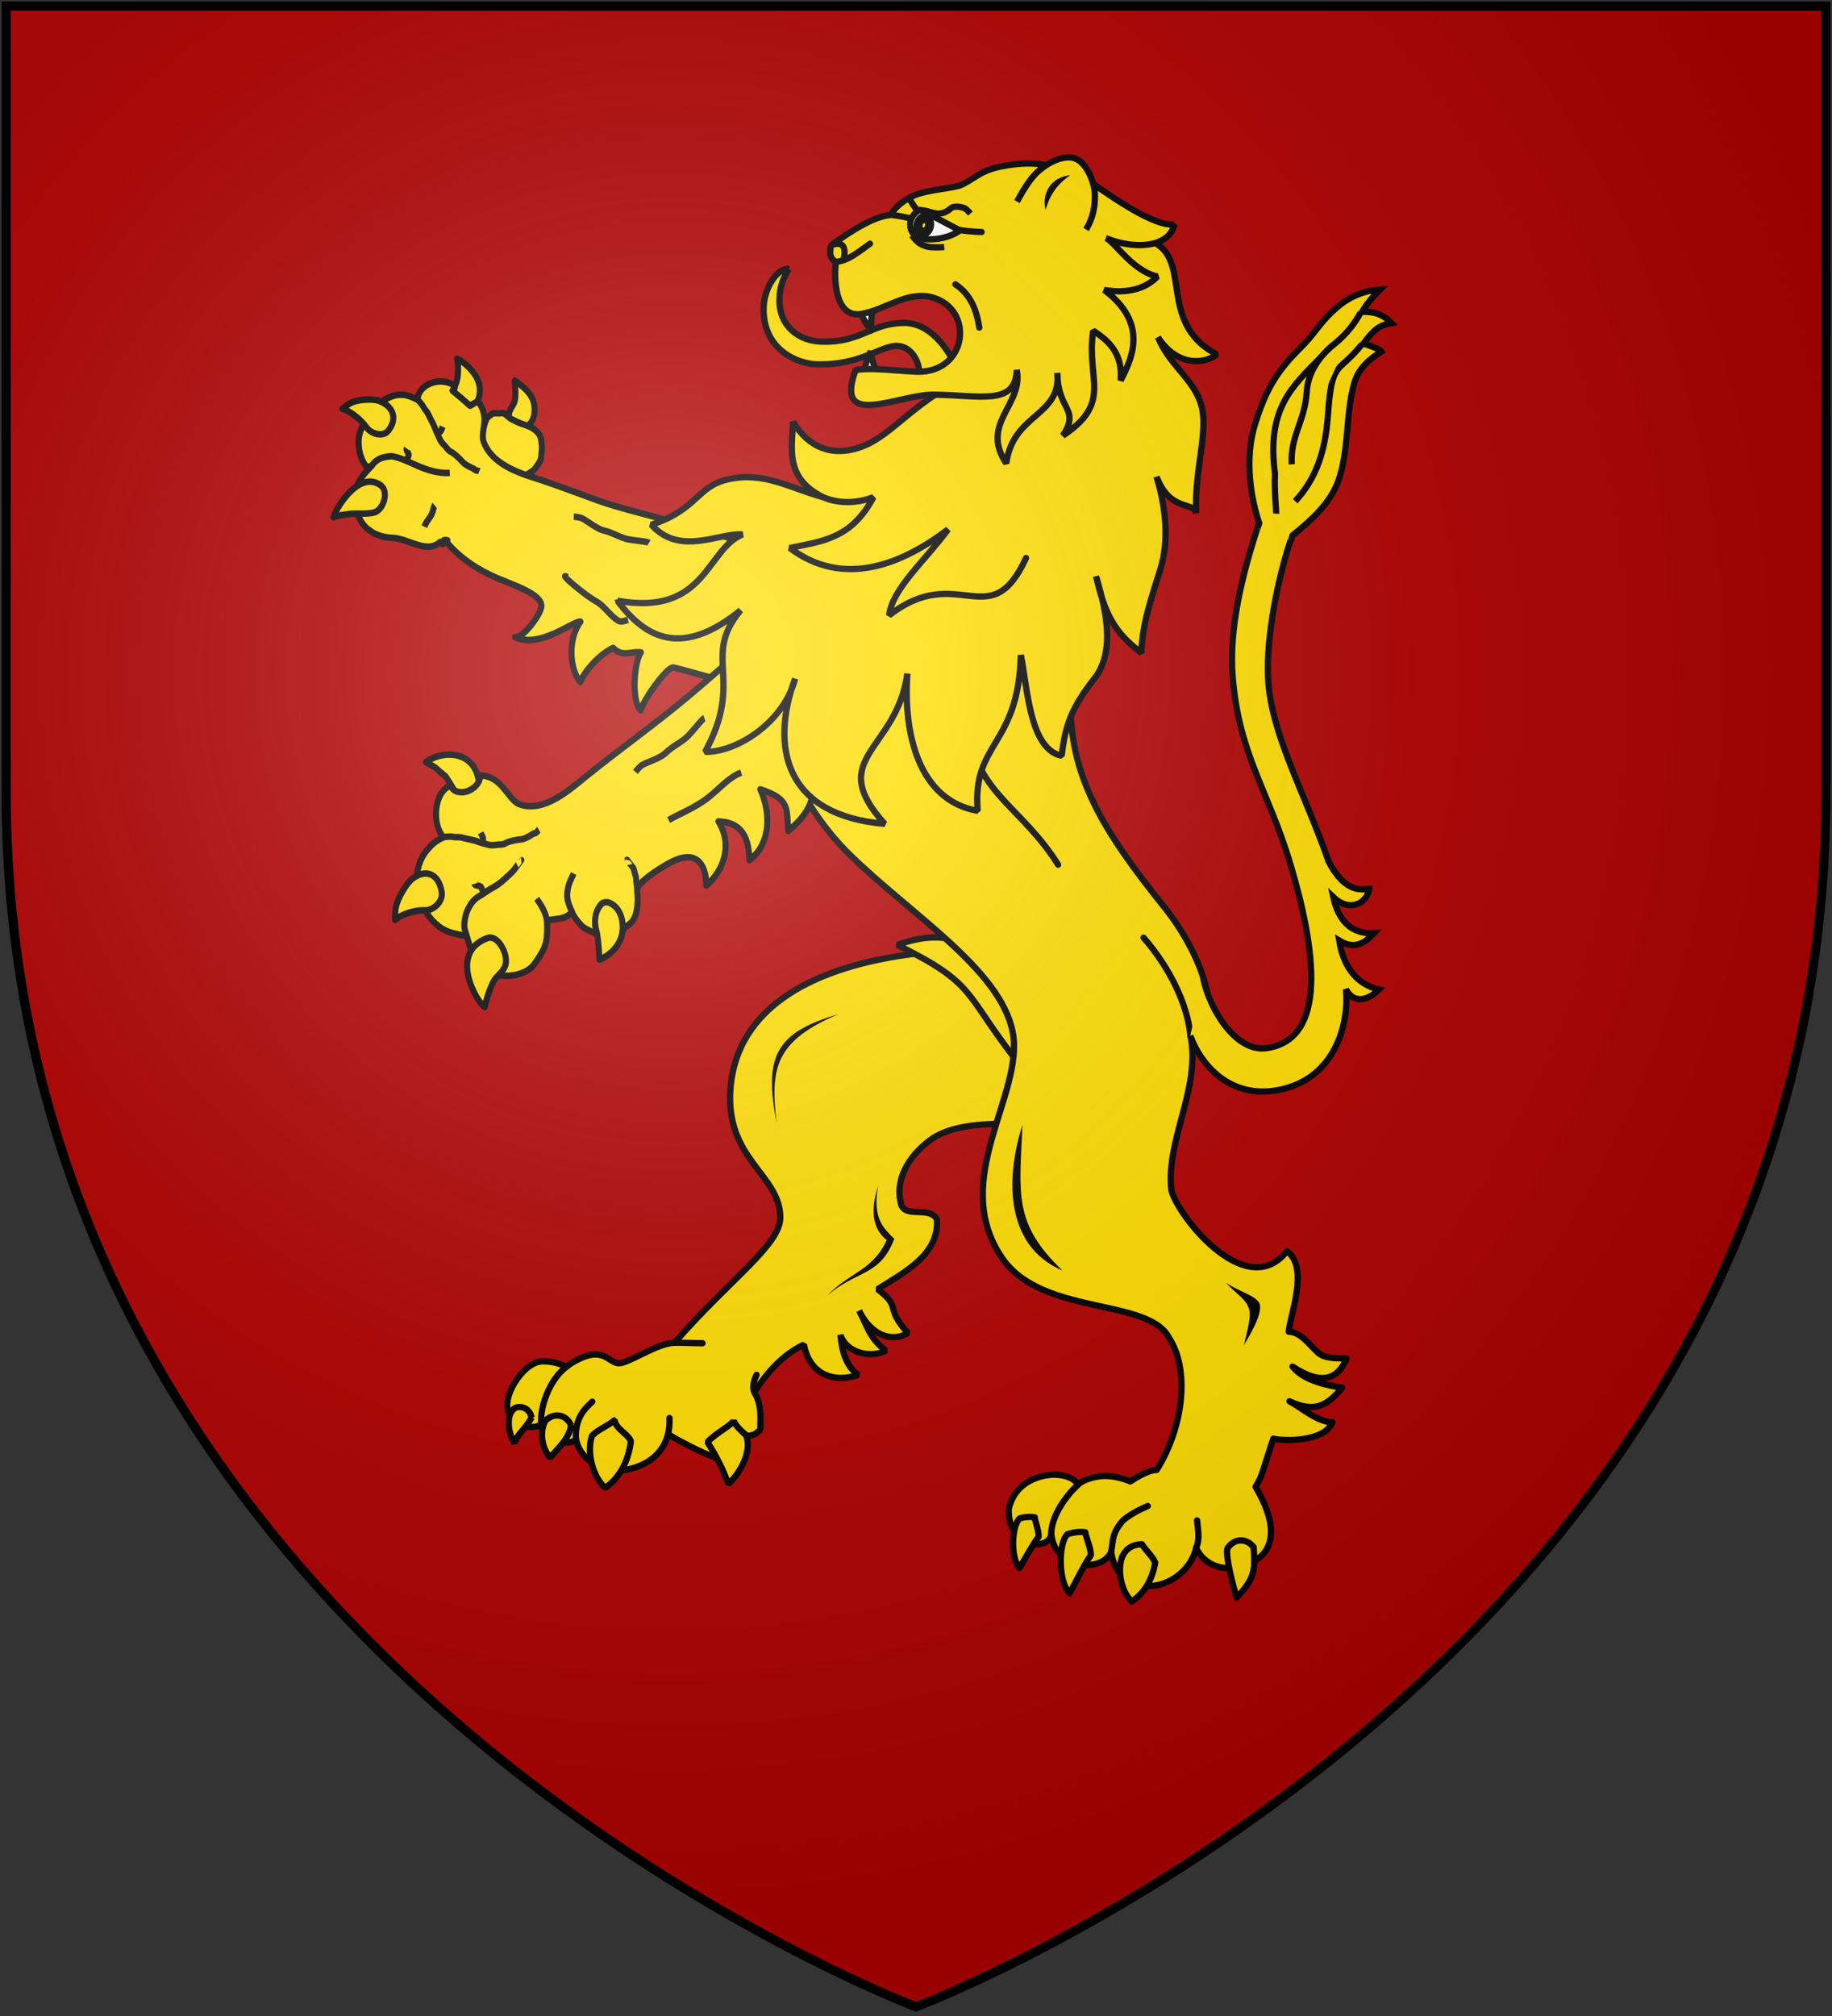 <?xml version="1.0" encoding="UTF-8" standalone="no"?>
<svg
   xmlns:dc="http://purl.org/dc/elements/1.1/"
   xmlns:cc="http://creativecommons.org/ns#"
   xmlns:rdf="http://www.w3.org/1999/02/22-rdf-syntax-ns#"
   xmlns:svg="http://www.w3.org/2000/svg"
   xmlns="http://www.w3.org/2000/svg"
   xmlns:xlink="http://www.w3.org/1999/xlink"
   xmlns:sodipodi="http://sodipodi.sourceforge.net/DTD/sodipodi-0.dtd"
   xmlns:inkscape="http://www.inkscape.org/namespaces/inkscape"
   width="600"
   height="660"
   id="svg2"
   version="1.1"
   inkscape:version="0.48.2 r9819"
   sodipodi:docname="House_Lannister.svg">
  <rect width="100%" height="100%" fill="#333333" stroke="none"/>
  <defs
     id="defs17">
    <radialGradient
       inkscape:collect="always"
       xlink:href="#rg"
       id="radialGradient4153"
       gradientUnits="userSpaceOnUse"
       cx="220"
       cy="220"
       r="405" />
  </defs>
  <sodipodi:namedview
     pagecolor="#ffffff"
     bordercolor="#666666"
     borderopacity="1"
     objecttolerance="10"
     gridtolerance="10"
     guidetolerance="10"
     inkscape:pageopacity="0"
     inkscape:pageshadow="2"
     inkscape:window-width="1366"
     inkscape:window-height="715"
     id="namedview15"
     showgrid="false"
     inkscape:zoom="0.70710678"
     inkscape:cx="53.157985"
     inkscape:cy="517.69727"
     inkscape:window-x="-8"
     inkscape:window-y="-8"
     inkscape:window-maximized="1"
     inkscape:current-layer="svg2"
     showguides="false" />
  <radialGradient
     id="rg"
     gradientUnits="userSpaceOnUse"
     cx="220"
     cy="220"
     r="405">
    <stop
       style="stop-color:#fff;stop-opacity:.3"
       offset="0"
       id="stop5" />
    <stop
       style="stop-color:#fff;stop-opacity:.2"
       offset=".2"
       id="stop7" />
    <stop
       style="stop-color:#666;stop-opacity:.1"
       offset=".6"
       id="stop9" />
    <stop
       style="stop-color:#000;stop-opacity:.13"
       offset="1"
       id="stop11" />
  </radialGradient>
  <path
     inkscape:connector-curvature="0"
     style="fill:#b00000;fill-opacity:1;stroke:none;stroke-width:3"
     id="path7212"
     d="m 2,2 0,257 c 0,286 298,398 298,398 0,0 298,-112 298,-398 L 598,2 Z" />
  <path
     inkscape:connector-curvature="0"
     style="fill:none;fill-opacity:1;stroke:none;stroke-width:3"
     id="path7200"
     d="m 2,2 0,257 c 0,286 298,398 298,398 0,0 298,-112 298,-398 L 598,2 Z" />
  <g
     transform="matrix(-0.809,-0.588,0.588,-0.809,290.026,618.778)"
     id="g4534" />
  <g
     transform="matrix(1.585,0,0,1.585,57.475,-116.612)"
     id="g8221"
     style="fill:#ffff00">
    <g
       transform="translate(-2649.06,-425.323)"
       id="g8017"
       style="fill:#ffff00;fill-opacity:1;stroke:#000000;stroke-width:1.3;stroke-miterlimit:4;stroke-dasharray:none;stroke-opacity:1">
      <path
         inkscape:connector-curvature="0"
         id="path4050-9-6-5-7-3-2"
         class="fil4 str9"
         d="m 2801.975,695.867 c -20.582,2.524 -36.923,10.758 -38.241,27.887 -1.122,14.563 10.148,17.658 10.301,26.478 0.101,5.777 -10.21,12.65 -21.875,26.015 -3.525,0.058 -9.395,4.201 -11.441,4.235 -1.534,0.028 -2.471,-1.867 -4.999,-1.825 -2.065,0.036 -4.92,1.717 -5.918,2.583 -1.231,-0.787 -4.284,-1.512 -5.984,-0.979 -3.219,1.008 -6.268,5.926 -6.216,8.885 0.073,4.18 5.087,5.315 7.03,3.966 0.373,3.399 5.565,4.887 7.821,2.76 l 18.529,-0.697 c 1.2,0.962 11.41,6.179 10.182,4.514 -1.024,-1.388 0.481,-5.573 3.003,-5.771 1.748,0.647 2.119,0.796 2.814,1.478 1.11,0.225 2.362,-0.42 2.925,-1.313 -0.041,-2.34 0.389,-4.844 -1.238,-7.626 2.612,-4.1 5.864,-7.743 10.247,-9.844 1.048,5.756 5.587,8.1 11.238,6.291 -2.357,-1.678 -3.353,-4.51 -3.696,-8.288 1.284,3.913 6.555,4.833 9.369,3.226 -3.411,-2.544 -3.852,-5.152 -5.511,-8.231 2.404,5.058 6.746,6.65 10.079,4.619 -4.935,-5.432 -1.142,-5.183 -6.261,-9.051 5.747,-3.639 12.715,-7.128 12.272,-14.455 -1.772,-2.887 -6.716,-0.003 -7.477,-3.31 -1.537,-6.685 3.983,-11.617 6.438,-13.292 4.546,-3.1 11.806,-3.082 16.481,-3.16 l 3.917,-0.065 -0.713,-38.479 -23.074,3.45 z"
         style="display:inline;fill:#ffdd00;fill-opacity:1;stroke:#000000;stroke-width:1.3;stroke-linejoin:bevel;stroke-miterlimit:4;stroke-dasharray:none;stroke-opacity:1"
         sodipodi:nodetypes="cccccccscccccccccccccccccccccccc" />
      <path
         inkscape:connector-curvature="0"
         id="path4266-9-3-3-7-2"
         class="fil4 str10"
         d="m 2735.181,788.411 c -1.346,1.271 -3.315,2.967 -3.406,6.898 -0.085,3.723 4.177,7.435 8.219,7.368 5.275,-0.087 11.482,-3.197 11.138,-10.889 m -15.951,-3.378 0,0 0,0 z"
         style="display:inline;fill:#ffdd00;fill-opacity:1;stroke:#000000;stroke-width:1.3;stroke-linecap:round;stroke-linejoin:bevel;stroke-miterlimit:4;stroke-dasharray:none;stroke-opacity:1" />
      <path
         inkscape:connector-curvature="0"
         id="path4274-1-0-6-6-6"
         class="fil5 str10"
         d="m 2724.631,793.139 c -0.351,-3.575 1.723,-9.335 5.199,-11.923"
         style="display:inline;fill:#ffdd00;fill-opacity:1;stroke:#000000;stroke-width:1.3;stroke-linecap:round;stroke-linejoin:bevel;stroke-miterlimit:4;stroke-dasharray:none;stroke-opacity:1" />
      <path
         inkscape:connector-curvature="0"
         id="path4354-7-3-5-7-9"
         class="fil4 str9"
         d="m 2739.772,792.237 c 0.402,1.918 2.551,2.629 3.39,4.31 -0.474,3.953 -2.222,7.539 -5.313,9.664 -2.769,-2.472 -3.813,-7.626 -2.723,-10.76 1.275,-1.336 3.35,-2.047 4.646,-3.214 z"
         style="display:inline;fill:#ffdd00;fill-opacity:1;stroke:#000000;stroke-width:1.3;stroke-linejoin:bevel;stroke-miterlimit:4;stroke-dasharray:none;stroke-opacity:1" />
      <path
         inkscape:connector-curvature="0"
         id="path4370-2-2-4-1-9"
         class="fil4 str9"
         d="m 2764.399,792.299 c -0.352,0.942 -3.805,2.66 -5.413,4.455 2.186,3.557 3.005,5.26 4.327,8.671 2.682,-2.562 4.864,-6.935 3.666,-10.031 -0.975,-0.955 -2.245,-2.008 -2.58,-3.095 z"
         style="display:inline;fill:#ffdd00;fill-opacity:1;stroke:#000000;stroke-width:1.3;stroke-linejoin:bevel;stroke-miterlimit:4;stroke-dasharray:none;stroke-opacity:1" />
      <path
         inkscape:connector-curvature="0"
         id="path4378-1-3-2-2-5"
         class="fil4 str9"
         d="m 2730.803,793.291 c -0.472,3.05 -2.912,4.8 -4.316,6.714 -1.951,-2.26 -2.112,-5.691 -1.008,-7.658 1.768,-1.731 4.294,-1.359 5.323,0.944 z"
         style="display:inline;fill:#ffdd00;fill-opacity:1;stroke:#000000;stroke-width:1.3;stroke-linejoin:bevel;stroke-miterlimit:4;stroke-dasharray:none;stroke-opacity:1" />
      <path
         inkscape:connector-curvature="0"
         id="path4386-4-9-8-3-6"
         class="fil4 str9"
         d="m 2722.643,791.717 c -1.404,2.46 -2.915,3.353 -3.596,5.28 -1.26,-2.203 -1.846,-6.142 0.293,-7.353 1.615,-0.497 2.998,0.483 3.302,2.073 z"
         style="display:inline;fill:#ffdd00;fill-opacity:1;stroke:#000000;stroke-width:1.3;stroke-linejoin:bevel;stroke-miterlimit:4;stroke-dasharray:none;stroke-opacity:1"
         sodipodi:nodetypes="cccc" />
      <path
         inkscape:connector-curvature="0"
         id="path4414-8-6-6-1-4"
         class="fil5 str10"
         d="m 2752.072,776.247 c 2.342,-0.041 4.317,0.112 5.895,0.085"
         style="display:inline;fill:#ffdd00;fill-opacity:1;stroke:#000000;stroke-width:1.3;stroke-linecap:round;stroke-linejoin:bevel;stroke-miterlimit:4;stroke-dasharray:none;stroke-opacity:1" />
      <path
         inkscape:connector-curvature="0"
         id="path4418-3-3-5-5-1"
         class="fil5 str10"
         d="m 2769.13,782.857 c -0.457,0.944 -1.008,2.566 -0.464,3.597"
         style="display:inline;fill:#ffdd00;fill-opacity:1;stroke:#000000;stroke-width:1.3;stroke-linecap:round;stroke-linejoin:bevel;stroke-miterlimit:4;stroke-dasharray:none;stroke-opacity:1" />
      <path
         inkscape:connector-curvature="0"
         id="path4278_239-1-5-9-0-1"
         class="fil2"
         d="m 2794.236,743.856 c -1.208,6.747 1.154,8.722 3.348,10.923 -2.932,7.783 -7.824,6.451 -13.847,11.715 4.763,-4.938 9.36,-5.117 12.265,-11.446 -1.465,-1.292 -4.104,-3.84 -1.766,-11.191 z"
         style="display:inline;fill:#000000;fill-opacity:1;stroke:none" />
      <path
         inkscape:connector-curvature="0"
         id="path4246_240-8-1-9-3-1"
         class="fil2"
         d="m 2785.987,708.405 c -13.059,3.755 -15.341,8.837 -12.722,22.42 -1.308,-11.21 -0.392,-16.858 12.722,-22.42 z"
         style="display:inline;fill:#000000;fill-opacity:1;stroke:none" />
      <path
         inkscape:connector-curvature="0"
         id="path4066_241-9-8-4-9-1"
         class="fil2"
         d="m 2825.491,720.891 c -10.656,-0.499 -22.944,2.842 -26.843,9.082 6.167,-6.528 20.152,-7.917 26.954,-7.793 l -0.111,-1.289 z"
         style="display:inline;fill:#ffdd00;fill-opacity:1;stroke:none"
         sodipodi:nodetypes="ccccc" />
    </g>
    <path
       style="display:inline;fill:#ffdd00;fill-opacity:1;stroke:#000000;stroke-width:1.3;stroke-linecap:round;stroke-linejoin:bevel;stroke-miterlimit:4;stroke-dasharray:none;stroke-opacity:1"
       sodipodi:nodetypes="ccccc"
       d="m 184.565,280.229 c -14.377,-1.852 -17.552,-17.993 -35.421,-11.483 16.13,7.965 13.804,9.85 23.965,23.034 l 18.777,-1.212 -7.32,-10.34 z"
       class="fil4 str10"
       id="path9062-2-1-5-8-5-4"
       inkscape:connector-curvature="0" />
    <g
       transform="translate(-2649.06,-425.323)"
       style="fill:#ffff00;fill-opacity:1;stroke:#000000;stroke-width:1.3;stroke-miterlimit:4;stroke-dasharray:none;stroke-opacity:1"
       id="g8067">
      <path
         sodipodi:nodetypes="sscccssscccccccccscscccccccsccccs"
         inkscape:connector-curvature="0"
         id="path4074-4-6-0-3-7-5"
         class="fil4 str11"
         d="m 2853.271,686.132 c -12.911,-16.065 -19.583,-27.295 -19.258,-42.83 0.233,-11.139 4.22,-20.559 4.29,-32.272 l -50.563,-0.992 -13.262,16.1 c -5.894,18.624 1.914,37.518 13.857,49.232 12.658,12.417 31.137,23.7 33.709,36.651 2.545,12.812 -13.319,30.551 -2.139,46.772 8.276,12.008 30.376,8.071 34.53,16.57 4.044,6.234 3.167,17.842 -2.634,27.153 -1.957,-0.045 -5.437,2.372 -5.437,2.372 0,0 -2.345,-1.068 -5.026,-1.129 -2.436,-0.056 -5.091,0.975 -5.804,1.819 -0.948,-1.841 -3.948,-2.17 -5.374,-2.085 -1.897,0.113 -7.609,1.077 -8.932,7.133 -0.201,8.151 8.404,8.714 8.802,5.127 0.672,7.35 10.368,8.089 12.373,3.714 0.745,5.012 3.46,6.302 6.948,6.909 3.871,0.674 9.452,-2.517 10.598,-7.782 1.522,3.446 5.569,5.221 10.171,3.608 7.009,-2.456 6.372,-9.009 2.114,-16.209 1.465,-2.375 1.272,-2.775 3.667,-9.941 2.227,0.529 10.562,0.708 12.234,-3.389 -3.079,0.008 -6.56,-3.115 -8.9,-4.339 5.544,2.623 8.039,0.573 10.878,-2.795 -2.752,-0.453 -7.863,-1.35 -10.241,-4.369 6.221,4.122 9.497,2.401 11.169,-1.696 -1.341,-0.032 -3.871,0.145 -5.427,-0.826 -1.557,-0.972 -3.762,-4.689 -6.525,-4.674 0.248,-3.372 4.28,-13.26 -0.379,-16.643 -8.42,10.692 -22.641,-7.381 -23.879,-12.602 -1.133,-10.69 6.178,-21.046 3.935,-32.042 7.18,-1.381 3.372,-15.515 -5.493,-26.545 z"
         style="display:inline;fill:#ffdd00;fill-opacity:1;stroke:#000000;stroke-width:1.3;stroke-linejoin:round;stroke-miterlimit:4;stroke-dasharray:none;stroke-opacity:1" />
      <path
         inkscape:connector-curvature="0"
         id="path4082-7-3-3-0-4-1"
         class="fil5 str10"
         d="m 2812.974,650.301 c 2.261,12.824 11.113,15.488 18.459,27.193"
         style="display:inline;fill:#ffdd00;fill-opacity:1;stroke:#000000;stroke-width:1.3;stroke-linecap:round;stroke-linejoin:bevel;stroke-miterlimit:4;stroke-dasharray:none;stroke-opacity:1" />
      <path
         inkscape:connector-curvature="0"
         id="path4086-7-9-6-8-7-6"
         class="fil5 str10"
         d="m 2849.096,692.576 c 5.498,6.3 9.06,13.859 9.668,20.102"
         style="display:inline;fill:#ffdd00;fill-opacity:1;stroke:#000000;stroke-width:1.3;stroke-linecap:round;stroke-linejoin:bevel;stroke-miterlimit:4;stroke-dasharray:none;stroke-opacity:1"
         sodipodi:nodetypes="cc" />
      <path
         inkscape:connector-curvature="0"
         id="path4258-9-4-9-9-7"
         class="fil5 str12"
         d="m 2842.401,819.465 c 0.479,-3.304 0.405,-3.892 2.032,-6.04 1.143,-1.508 4.489,-3.019 5.526,-3.463"
         style="display:inline;fill:#ffdd00;fill-opacity:1;stroke:#000000;stroke-width:1.3;stroke-linecap:round;stroke-linejoin:round;stroke-miterlimit:4;stroke-dasharray:none;stroke-opacity:1" />
      <path
         inkscape:connector-curvature="0"
         id="path4262-1-9-1-6-4"
         class="fil5 str12"
         d="m 2830.029,815.753 c -0.053,-3.636 3.084,-7.991 5.505,-10.176"
         style="display:inline;fill:#ffdd00;fill-opacity:1;stroke:#000000;stroke-width:1.3;stroke-linecap:round;stroke-linejoin:round;stroke-miterlimit:4;stroke-dasharray:none;stroke-opacity:1"
         sodipodi:nodetypes="cc" />
      <path
         inkscape:connector-curvature="0"
         id="path4270-0-5-8-9-0"
         class="fil5 str12"
         d="m 2859.949,818.595 c 0.851,-1.816 0.336,-3.904 0.199,-5.664"
         style="display:inline;fill:#ffdd00;fill-opacity:1;stroke:#000000;stroke-width:1.3;stroke-linecap:round;stroke-linejoin:round;stroke-miterlimit:4;stroke-dasharray:none;stroke-opacity:1"
         sodipodi:nodetypes="cc" />
      <path
         inkscape:connector-curvature="0"
         id="path4314-7-1-4-2-6"
         class="fil4 str11"
         d="m 2871.835,818.481 c 0.348,4.856 0.202,6.458 -3.527,10.421 -0.729,-2.67 -2.228,-7.926 -1.908,-10.149 1.339,-2.097 3.901,-2.301 5.436,-0.272 z"
         style="display:inline;fill:#ffdd00;fill-opacity:1;stroke:#000000;stroke-width:1.3;stroke-linejoin:round;stroke-miterlimit:4;stroke-dasharray:none;stroke-opacity:1" />
      <path
         inkscape:connector-curvature="0"
         id="path4322-3-0-4-9-1"
         class="fil4 str11"
         d="m 2837.054,815.382 c 0.013,0.77 1.17,3.218 1.144,4.737 -1.745,2.559 -3.104,5.629 -4.411,7.87 -2.378,-2.466 -2.305,-10.418 -0.433,-12.194 1.299,-0.451 2.561,-0.562 3.7,-0.413 z"
         style="display:inline;fill:#ffdd00;fill-opacity:1;stroke:#000000;stroke-width:1.3;stroke-linejoin:round;stroke-miterlimit:4;stroke-dasharray:none;stroke-opacity:1" />
      <path
         inkscape:connector-curvature="0"
         id="path4330-8-6-9-5-3"
         class="fil4 str11"
         d="m 2826.616,812.305 c -0.016,0.646 0.871,2.74 0.794,4.011 -1.55,2.086 -2.797,4.611 -3.97,6.445 -1.908,-2.148 -1.571,-8.813 0.061,-10.239 1.103,-0.332 2.166,-0.383 3.115,-0.217 z"
         style="display:inline;fill:#ffdd00;fill-opacity:1;stroke:#000000;stroke-width:1.3;stroke-linejoin:round;stroke-miterlimit:4;stroke-dasharray:none;stroke-opacity:1" />
      <path
         inkscape:connector-curvature="0"
         id="path4362-5-5-7-1-4"
         class="fil4 str11"
         d="m 2848.75,817.851 c 0.994,1.548 2.082,2.323 2.738,3.781 -0.538,3.35 -2.15,6.345 -4.853,8.05 -2.274,-2.197 -2.985,-6.619 -1.951,-9.251 0.565,-1.212 1.619,-2.515 4.065,-2.581 z"
         style="display:inline;fill:#ffdd00;fill-opacity:1;stroke:#000000;stroke-width:1.3;stroke-linejoin:round;stroke-miterlimit:4;stroke-dasharray:none;stroke-opacity:1" />
      <path
         inkscape:connector-curvature="0"
         id="path4242_238-3-9-1-0-5"
         class="fil2"
         d="m 2869.816,776.774 c 0.884,-3.588 1.444,-6.03 1.134,-7.259 -0.568,-2.244 -2.091,-2.751 -4.866,-5.702 2.564,1.814 6.31,2.691 6.97,4.342 0.888,2.221 -2.982,8.036 -3.238,8.619 z"
         style="display:inline;fill:#000000;fill-opacity:1;stroke:none" />
      <path
         inkscape:connector-curvature="0"
         id="path4238_242-2-5-1-4-1"
         class="fil2"
         d="m 2824.077,731.214 c -3.22,9.911 -4.231,24.799 8.287,30.13 -10.331,-9.815 -8.874,-16.045 -8.287,-30.13 z"
         style="display:inline;fill:#000000;fill-opacity:1;stroke:none"
         sodipodi:nodetypes="ccc" />
    </g>
    <g
       transform="matrix(5.156,-0.671,0.721,5.54,-187.447,-596.32)"
       id="g12488-7-6-7-0"
       style="fill:#ffff00;fill-opacity:1;stroke:#000000;stroke-width:0.241;stroke-miterlimit:4;stroke-dasharray:none;stroke-opacity:1">
      <path
         inkscape:connector-curvature="0"
         style="fill:#ffdd00;fill-opacity:1;stroke:#000000;stroke-width:0.241;stroke-linejoin:round;stroke-miterlimit:4;stroke-dasharray:none;stroke-opacity:1"
         inkscape:export-ydpi="90"
         inkscape:export-xdpi="90"
         inkscape:export-filename="D:\Dokumenty\Adam\wiki\path16127.png"
         d="m 30.545,138.812 c 0.135,0.129 0.602,0.476 0.634,0.925 0.028,0.418 -0.153,0.864 -0.668,0.851 -0.125,-0.001 -0.206,-0.051 -0.281,-0.127 -0.065,-0.07 -0.09,-0.202 -0.111,-0.307 -0.006,-0.216 0.146,-0.353 0.259,-0.5 0.174,-0.229 0.133,-0.754 0.168,-0.841 z"
         class="fil0 str3"
         id="path12490-3-8-3-8"
         sodipodi:nodetypes="cccccsc" />
      <path
         inkscape:connector-curvature="0"
         style="fill:#ffdd00;fill-opacity:1;stroke:#000000;stroke-width:0.241;stroke-linejoin:round;stroke-miterlimit:4;stroke-dasharray:none;stroke-opacity:1"
         inkscape:export-ydpi="90"
         inkscape:export-xdpi="90"
         inkscape:export-filename="D:\Dokumenty\Adam\wiki\path16127.png"
         d="m 28.377,137.731 c 0.03,0.159 -0.015,0.704 -0.199,0.951 -0.1,0.234 -0.166,0.402 -0.187,0.466 -0.013,0.358 0.362,0.81 0.723,0.533 1.023,-0.933 -0.171,-1.872 -0.337,-1.951 z"
         class="fil0 str3"
         id="path12492-7-2-5-4"
         sodipodi:nodetypes="ccccc" />
      <path
         inkscape:connector-curvature="0"
         style="fill:#ffdd00;fill-opacity:1;stroke:#000000;stroke-width:0.241;stroke-linejoin:round;stroke-miterlimit:4;stroke-dasharray:none;stroke-opacity:1"
         d="m 28.849,141.085 c -0.019,-0.051 0.111,-0.346 0.152,-0.516 0.035,-0.145 0.128,-0.302 0.177,-0.406 0.067,-0.14 0.184,-0.183 0.294,-0.243 0.079,-0.043 0.267,0.035 0.387,0.015 0.106,-0.018 0.272,0.219 0.329,0.252 0.097,0.056 0.21,0.142 0.34,0.205 0.128,0.062 0.291,0.135 0.395,0.196 0.125,0.073 0.229,0.185 0.293,0.292 0.074,0.126 0.057,0.254 0.058,0.4 0.001,0.139 -0.045,0.291 -0.081,0.435 -0.044,0.179 -0.134,0.236 -0.244,0.36 -0.12,0.134 -0.243,0.154 -0.397,0.238 -0.03,0.017 -0.06,0.033 -0.09,0.049 -0.099,0.054 -0.142,0.09 -0.21,0.115 m -1.403,-1.393 0,0 0,0 z"
         class="fil0 str3"
         id="path12494-0-5-9-0" />
      <path
         inkscape:connector-curvature="0"
         style="fill:#ffdd00;fill-opacity:1;stroke:#000000;stroke-width:0.241;stroke-linejoin:round;stroke-miterlimit:4;stroke-dasharray:none;stroke-opacity:1"
         sodipodi:nodetypes="cssccccccccsscccscccccsscccccccccc"
         d="m 41.056,146.757 -4.61,-1.859 c -1.139,-0.459 -2.469,-0.924 -3.204,-1.279 -0.436,-0.21 -1.504,-0.734 -2.1,-1.006 -0.695,-0.314 -1.88,-0.743 -2.134,-1.68 -0.12,-0.441 0.402,-0.835 -0.021,-1.547 l -0.337,0.131 -0.285,-0.303 -0.33,-0.332 0.119,-0.171 c -0.524,-0.433 -1.435,-0.235 -1.543,0.336 -0.406,-0.267 -0.733,-0.358 -1.218,-0.185 -0.456,0.163 -0.667,0.445 -0.992,0.785 -0.189,0.198 -0.329,0.482 -0.337,0.772 -0.033,0.289 0.042,0.618 0.199,0.854 l 0.189,-0.013 c -0.233,0.166 -0.42,0.335 -0.526,0.459 -0.39,0.455 -0.446,1.442 0.146,1.902 0.205,0.207 0.569,0.323 0.83,0.366 0.653,0.099 1.284,0.778 1.874,0.379 0.205,0.273 -0.036,-0.143 0.294,-0.025 -0.017,0.022 -0.033,0.043 -0.045,0.064 0.473,0.671 1.098,1.168 1.813,1.562 0.635,0.349 1.675,0.799 1.598,1.237 -0.053,0.3 -0.931,1.126 -1.197,1.008 0.907,0.553 2.352,-0.311 2.655,-0.253 -0.574,0.563 -0.69,1.636 -0.316,2.216 0.298,-0.489 1.023,-0.973 1.471,-1.095 0.329,0.398 0.664,0.198 1.07,0.295 -0.313,0.31 -0.628,1.705 -0.313,2.117 0.299,-0.515 1.296,-1.478 1.523,-1.406 0.508,0.166 3.594,1.46 3.892,1.4 l 2.335,-3.296 z"
         class="fil0 str3"
         id="path12496-5-7-8-2" />
      <path
         inkscape:connector-curvature="0"
         style="fill:#ffdd00;fill-opacity:1;stroke:#000000;stroke-width:0.241;stroke-linejoin:round;stroke-miterlimit:4;stroke-dasharray:none;stroke-opacity:1"
         inkscape:export-ydpi="90"
         inkscape:export-xdpi="90"
         inkscape:export-filename="D:\Dokumenty\Adam\wiki\path16127.png"
         d="m 22.698,142.952 c 0.099,-0.036 0.242,-0.037 0.646,-0.044 0.213,-0.004 0.771,0.116 1.029,0.054 0.344,-0.082 0.656,-0.703 0.333,-0.969 -0.832,-0.68 -1.966,0.796 -2.008,0.959 z"
         class="fil0 str3"
         id="path12498-2-7-4-8"
         sodipodi:nodetypes="ccscc" />
      <path
         inkscape:connector-curvature="0"
         style="fill:#ffdd00;fill-opacity:1;stroke:#000000;stroke-width:0.241;stroke-linejoin:round;stroke-miterlimit:4;stroke-dasharray:none;stroke-opacity:1"
         inkscape:export-ydpi="90"
         inkscape:export-xdpi="90"
         inkscape:export-filename="D:\Dokumenty\Adam\wiki\path16127.png"
         d="m 23.606,139.018 c 0.22,0.084 0.625,0.403 0.854,0.801 0.144,0.254 0.593,0.445 0.839,0.221 0.479,-0.434 0.264,-0.912 -0.216,-1.139 -0.24,-0.113 -0.805,-0.15 -1.081,-0.069 -0.067,0.015 -0.278,0.111 -0.395,0.187 z"
         class="fil0 str3"
         id="path12501-2-2-7-6" />
      <path
         inkscape:connector-curvature="0"
         style="fill:#ffdd00;fill-opacity:1;stroke:#000000;stroke-width:0.241;stroke-linejoin:round;stroke-miterlimit:4;stroke-dasharray:none;stroke-opacity:1"
         d="m 26.603,139.019 c 0.037,0.064 0.161,0.208 0.204,0.322 0.034,0.091 0.111,0.179 0.139,0.255 0.059,0.156 0.118,0.315 0.175,0.468 0.035,0.094 0.049,0.195 0.079,0.276 0.04,0.107 0.069,0.221 0.114,0.326 0.033,0.077 0.108,0.156 0.156,0.226 0.058,0.084 0.102,0.173 0.19,0.222 0.109,0.061 0.318,0.3 0.388,0.401 0.1,0.144 0.282,0.249 0.434,0.335 0.009,0.005 0.012,0.017 0.017,0.025 0.04,0.058 0.151,0.061 0.184,0.08 m -2.081,-2.933 0,0 0,0 z"
         class="fil0 str3"
         id="path12504-7-4-5-1" />
      <path
         inkscape:connector-curvature="0"
         style="fill:#ffdd00;fill-opacity:1;stroke:#000000;stroke-width:0.241;stroke-linejoin:round;stroke-miterlimit:4;stroke-dasharray:none;stroke-opacity:1"
         d="m 27.509,141.883 c -0.981,-0.076 -1.534,-0.709 -2.204,-0.889 -0.372,-0.029 -0.631,0.031 -0.852,0.265 m 3.056,0.624 0,0 z"
         class="fil0 str3"
         id="path12506-8-1-5-8"
         sodipodi:nodetypes="cccccc" />
      <path
         inkscape:connector-curvature="0"
         style="fill:#ffdd00;fill-opacity:1;stroke:#000000;stroke-width:0.241;stroke-linejoin:round;stroke-miterlimit:4;stroke-dasharray:none;stroke-opacity:1"
         d="m 26.745,143 c -0.024,0.015 -0.086,0.176 -0.109,0.217 -0.039,0.068 -0.051,0.099 -0.11,0.163 -0.06,0.066 -0.122,0.127 -0.182,0.192 -0.061,0.066 -0.074,0.1 -0.11,0.163 M 26.745,143 l 0,0 0,0 z"
         class="fil0 str3"
         id="path12509-4-6-0-3" />
      <path
         inkscape:connector-curvature="0"
         style="fill:#ffdd00;fill-opacity:1;stroke:#000000;stroke-width:0.241;stroke-linejoin:round;stroke-miterlimit:4;stroke-dasharray:none;stroke-opacity:1"
         d="m 25.935,140.783 c -0.061,0.066 0.081,0.189 0.037,0.267 -0.042,0.073 -0.061,0.106 -0.135,0.179 m 0.099,-0.446 0,0 0,0 z"
         class="fil0 str3"
         id="path12511-1-3-8-9" />
      <path
         inkscape:connector-curvature="0"
         style="fill:#ffdd00;fill-opacity:1;stroke:#000000;stroke-width:0.241;stroke-linejoin:round;stroke-miterlimit:4;stroke-dasharray:none;stroke-opacity:1"
         d="m 27.459,140.151 c -0.044,0.077 -0.065,0.184 -0.195,0.2 -0.015,0.002 -0.025,0.017 -0.038,0.025 m 0.233,-0.225 0,0 0,0 z"
         class="fil0 str3"
         id="path12513-3-9-6-4" />
      <path
         inkscape:connector-curvature="0"
         style="fill:#ffdd00;fill-opacity:1;stroke:#000000;stroke-width:0.241;stroke-linejoin:round;stroke-miterlimit:4;stroke-dasharray:none;stroke-opacity:1"
         d="m 35,145.394 c -0.064,-0.056 -0.564,-0.151 -0.78,-0.218 -0.341,-0.106 -0.57,-0.318 -0.935,-0.444 -0.253,-0.087 -0.586,-0.413 -0.782,-0.544 -0.077,-0.052 -0.27,-0.096 -0.334,-0.109 m 2.832,1.316 0,0 0,0 z"
         class="fil0 str3"
         id="path12515-2-1-7-4" />
      <path
         inkscape:connector-curvature="0"
         style="fill:#ffdd00;fill-opacity:1;stroke:#000000;stroke-width:0.241;stroke-linejoin:round;stroke-miterlimit:4;stroke-dasharray:none;stroke-opacity:1"
         d="m 31.607,146.264 c -0.398,-0.266 0.603,0.754 1,1.02 0.308,0.206 0.506,0.635 0.794,0.828 0.104,0.07 0.252,0.024 0.376,0.009 m -2.17,-1.857 0,0 0,0 z"
         class="fil0 str3"
         id="path12517-8-34-6-3" />
    </g>
    <g
       transform="matrix(5.172,-0.53,0.57,5.558,-158.843,-604.052)"
       id="g12538-0-1-8-4"
       style="fill:#ffff00;fill-opacity:1;stroke:#000000;stroke-width:0.241;stroke-miterlimit:4;stroke-dasharray:none;stroke-opacity:1">
      <path
         inkscape:connector-curvature="0"
         style="fill:#ffdd00;fill-opacity:1;stroke:#000000;stroke-width:0.241;stroke-linejoin:round;stroke-miterlimit:4;stroke-dasharray:none;stroke-opacity:1"
         inkscape:export-ydpi="90"
         inkscape:export-xdpi="90"
         inkscape:export-filename="D:\Dokumenty\Adam\wiki\path16127.png"
         d="m 23.912,152.519 c 0.521,0.351 0.229,0.15 0.722,0.608 0.157,0.272 0.221,0.445 0.364,0.686 0.206,0.339 0.749,0.478 0.898,-0.031 0.223,-1.529 -1.265,-1.664 -1.984,-1.263 z"
         class="fil0 str3"
         id="path12540-4-3-9-3"
         sodipodi:nodetypes="ccccc" />
      <path
         inkscape:connector-curvature="0"
         style="fill:#ffdd00;fill-opacity:1;stroke:#000000;stroke-width:0.241;stroke-linejoin:round;stroke-miterlimit:4;stroke-dasharray:none;stroke-opacity:1"
         sodipodi:nodetypes="cssccccsscccccccccccsccccccccscccccsc"
         d="m 39.215,147.975 c 0,0 -2.851,1.971 -4.641,3.1 -1.425,0.899 -2.849,1.645 -4.327,2.535 -0.714,0.43 -1.844,1.232 -2.8,0.819 -0.451,-0.194 -0.566,-1.111 -1.442,-1.211 -0.098,0.582 -1.07,0.754 -1.218,0.254 -0.705,0.187 -0.898,1.383 -0.485,1.878 -0.346,0.113 -0.466,0.199 -0.698,0.404 -0.841,0.743 -0.655,2.201 0.204,2.902 0.31,0.253 0.673,0.31 0.946,0.402 l 0.026,-0.172 0.147,0.711 0.49,0.443 0.474,0.305 -0.12,0.201 c 0.233,0.154 0.588,0.158 0.843,0.138 0.308,-0.047 0.561,-0.119 0.766,-0.331 0.505,-0.538 0.626,-0.733 0.67,-1.557 0.184,-0.005 0.371,-0.008 0.56,-0.021 0.194,-0.017 0.328,-0.079 0.47,-0.191 0.007,0.031 0.015,0.061 0.025,0.086 0.093,0.217 0.242,0.376 0.294,0.452 0.082,0.106 0.454,0.327 0.58,0.339 l -0.038,-0.275 0.469,0.061 0.592,-0.067 -0.057,0.297 c 0.198,-0.198 0.457,-0.188 0.626,-0.534 0.132,-0.26 0.169,-0.632 0.169,-0.919 0.005,-0.265 0.984,-0.729 1.463,-0.903 1.148,-0.418 1.373,0.352 1.287,0.997 0.666,-0.424 1.252,-1.318 0.742,-2.314 0.788,0.109 1.158,0.537 1.068,1.544 0.938,-0.533 1.036,-1.684 0.718,-2.566 1.159,0.477 0.952,0.806 0.937,1.638 1.616,-1.026 0.924,-1.658 1.337,-2.59 0.166,-0.375 0.62,-0.792 1.329,-1.415"
         class="fil0 str3"
         id="path12542-9-0-9-9" />
      <path
         inkscape:connector-curvature="0"
         style="fill:#ffdd00;fill-opacity:1;stroke:#000000;stroke-width:0.241;stroke-linejoin:round;stroke-miterlimit:4;stroke-dasharray:none;stroke-opacity:1"
         inkscape:export-ydpi="90"
         inkscape:export-xdpi="90"
         inkscape:export-filename="D:\Dokumenty\Adam\wiki\path16127.png"
         d="m 29.967,160.44 c 0.194,-0.051 0.623,-0.205 0.894,-0.635 0.25,-0.402 0.256,-1.113 -0.227,-1.397 -0.116,-0.071 -0.218,-0.067 -0.328,-0.035 -0.322,0.249 -0.391,0.604 -0.353,0.92 0.065,0.279 0.028,1.039 0.013,1.147 z"
         class="fil0 str3"
         id="path12544-6-9-0-2"
         sodipodi:nodetypes="ccccccc" />
      <path
         inkscape:connector-curvature="0"
         style="fill:#ffdd00;fill-opacity:1;stroke:#000000;stroke-width:0.241;stroke-linejoin:round;stroke-miterlimit:4;stroke-dasharray:none;stroke-opacity:1"
         inkscape:export-ydpi="90"
         inkscape:export-xdpi="90"
         inkscape:export-filename="D:\Dokumenty\Adam\wiki\path16127.png"
         d="m 25.24,161.752 c 0.033,-0.116 0.184,-0.516 0.439,-0.896 0.134,-0.201 0.442,-0.308 0.556,-0.59 0.153,-0.377 -0.185,-1.155 -0.618,-1.039 -1.608,0.39 -0.668,2.313 -0.377,2.526 z"
         class="fil0 str3"
         id="path12546-2-2-5-8"
         sodipodi:nodetypes="ccccc" />
      <path
         inkscape:connector-curvature="0"
         style="fill:#ffdd00;fill-opacity:1;stroke:#000000;stroke-width:0.241;stroke-linejoin:round;stroke-miterlimit:4;stroke-dasharray:none;stroke-opacity:1"
         inkscape:export-ydpi="90"
         inkscape:export-xdpi="90"
         inkscape:export-filename="D:\Dokumenty\Adam\wiki\path16127.png"
         d="m 22.046,158.208 c 0.213,-0.146 0.745,-0.302 1.23,-0.239 0.308,0.041 0.76,-0.242 0.729,-0.626 -0.058,-0.745 -0.601,-0.877 -1.104,-0.587 -0.251,0.145 -0.647,0.644 -0.757,0.956 -0.03,0.072 -0.086,0.335 -0.097,0.496 z"
         class="fil0 str3"
         id="path12548-9-7-6-3" />
      <path
         inkscape:connector-curvature="0"
         style="fill:#ffdd00;fill-opacity:1;stroke:#000000;stroke-width:0.241;stroke-linejoin:round;stroke-miterlimit:4;stroke-dasharray:none;stroke-opacity:1"
         d="m 24.272,155.339 c 0.079,0.01 0.281,-0.006 0.404,0.034 0.099,0.031 0.223,0.021 0.305,0.047 0.17,0.054 0.343,0.108 0.509,0.161 0.102,0.032 0.197,0.089 0.284,0.117 0.116,0.037 0.232,0.089 0.349,0.119 0.087,0.023 0.202,0.008 0.292,0.011 0.108,0.004 0.212,0.024 0.31,-0.023 0.122,-0.059 0.459,-0.088 0.591,-0.083 0.186,0.007 0.393,-0.089 0.564,-0.172 0.01,-0.005 0.022,9e-4 0.032,0.001 0.075,0.003 0.149,-0.098 0.187,-0.116 m -3.828,-0.097 0,0 0,0 z"
         class="fil0 str3"
         id="path12550-5-0-0-3" />
      <path
         inkscape:connector-curvature="0"
         style="fill:#ffdd00;fill-opacity:1;stroke:#000000;stroke-width:0.241;stroke-linejoin:round;stroke-miterlimit:4;stroke-dasharray:none;stroke-opacity:1"
         d="m 27.282,156.48 c 0.005,2e-4 -0.264,0.274 -0.314,0.323 -0.127,0.124 -0.278,0.208 -0.428,0.318 -0.158,0.116 -0.34,0.209 -0.523,0.28 -0.221,0.085 -0.385,0.193 -0.604,0.276 -0.237,0.126 -0.38,0.303 -0.507,0.527 -0.104,0.227 -0.185,0.5 -0.128,0.683 m 2.503,-2.408 z"
         class="fil0 str3"
         id="path12552-7-25-9-0"
         sodipodi:nodetypes="ccccccccc" />
      <path
         inkscape:connector-curvature="0"
         style="fill:#ffdd00;fill-opacity:1;stroke:#000000;stroke-width:0.241;stroke-linejoin:round;stroke-miterlimit:4;stroke-dasharray:none;stroke-opacity:1"
         d="m 27.734,157.962 c 0.185,0.308 0.301,0.564 0.314,0.836 m -0.314,-0.836 0,0 z"
         class="fil0 str3"
         id="path12554-8-6-4-1"
         sodipodi:nodetypes="ccccc" />
      <path
         inkscape:connector-curvature="0"
         style="fill:#ffdd00;fill-opacity:1;stroke:#000000;stroke-width:0.241;stroke-linejoin:round;stroke-miterlimit:4;stroke-dasharray:none;stroke-opacity:1"
         d="m 29.078,158.587 c -0.094,-0.269 -0.177,-0.507 -0.099,-0.776 0.062,-0.282 0.231,-0.49 0.319,-0.634"
         class="fil0 str3"
         id="path12556-2-5-3-0"
         sodipodi:nodetypes="ccc" />
      <path
         inkscape:connector-curvature="0"
         style="fill:#ffdd00;fill-opacity:1;stroke:#000000;stroke-width:0.241;stroke-linejoin:round;stroke-miterlimit:4;stroke-dasharray:none;stroke-opacity:1"
         d="m 31.463,156.873 c 3e-4,-9e-4 0.161,0.252 0.192,0.29 0.058,0.07 0.049,0.231 0.077,0.303 0.032,0.084 -0.004,0.228 0.011,0.318 0.008,0.051 0.002,0.127 0.005,0.159 m -0.285,-1.07 0,0 0,0 z"
         class="fil0 str3"
         id="path12558-3-2-2-5" />
      <path
         inkscape:connector-curvature="0"
         style="fill:#ffdd00;fill-opacity:1;stroke:#000000;stroke-width:0.241;stroke-linejoin:round;stroke-miterlimit:4;stroke-dasharray:none;stroke-opacity:1"
         d="m 25.334,157.18 c 0.017,0.103 0.213,0.055 0.25,0.151 0.035,0.09 0.051,0.131 0.064,0.249 m -0.314,-0.4 0,0 0,0 z"
         class="fil0 str3"
         id="path12560-1-06-6-2" />
      <path
         inkscape:connector-curvature="0"
         style="fill:#ffdd00;fill-opacity:1;stroke:#000000;stroke-width:0.241;stroke-linejoin:round;stroke-miterlimit:4;stroke-dasharray:none;stroke-opacity:1"
         d="m 25.784,155.328 c 0.036,0.094 0.114,0.188 0.043,0.319 -0.008,0.015 -0.002,0.035 -0.004,0.053 m -0.04,-0.372 0,0 0,0 z"
         class="fil0 str3"
         id="path12562-4-4-6-1" />
      <path
         inkscape:connector-curvature="0"
         style="fill:#ffdd00;fill-opacity:1;stroke:#000000;stroke-width:0.241;stroke-linejoin:round;stroke-miterlimit:4;stroke-dasharray:none;stroke-opacity:1"
         d="m 35.095,151.952 c -0.089,0.021 -0.492,0.419 -0.689,0.573 -0.311,0.243 -0.638,0.31 -0.98,0.561 -0.237,0.174 -0.728,0.259 -0.966,0.35 -0.094,0.036 -0.256,0.184 -0.308,0.235 m 2.943,-1.72 0,0 0,0 z"
         class="fil0 str3"
         id="path12564-6-1-2-9" />
      <path
         sodipodi:nodetypes="csc"
         inkscape:connector-curvature="0"
         style="fill:#ffdd00;fill-opacity:1;stroke:#000000;stroke-width:0.241;stroke-linejoin:round;stroke-miterlimit:4;stroke-dasharray:none;stroke-opacity:1"
         d="m 33.269,155.566 c 0.477,-0.196 1.064,-0.347 1.58,-0.634 0.504,-0.28 0.937,-0.698 1.481,-0.838"
         class="fil0 str3"
         id="path12566-7-5-1-4" />
    </g>
    <g
       style="fill:#ffff00;fill-opacity:1;stroke:#000000;stroke-width:1.3;stroke-miterlimit:4;stroke-dasharray:none;stroke-opacity:1"
       transform="translate(-2671.511,-428.034)"
       id="g8007">
      <g
         id="g5681-4-0-4"
         transform="matrix(2.793,0,0,2.793,3141.601,-825.899)"
         style="fill:#ffff00;fill-opacity:1;stroke:#000000;stroke-width:0.465;stroke-miterlimit:4;stroke-dasharray:none;stroke-opacity:1">
        <path
           sodipodi:nodetypes="csssccscccccccsc"
           transform="translate(-0.028,-12.058)"
           inkscape:connector-curvature="0"
           id="path4857-5-5-4"
           d="m -92.253,559.698 c 0.485,2.341 2.432,5.485 4.675,5.172 4.544,-0.634 3.692,-7.225 1.751,-13.693 -1.6,-5.331 -3.757,-7.98 -4.238,-13.694 -0.307,-3.643 0.699,-7.656 1.939,-11.431 0.303,-1.942 3.453,-1.062 2.457,0.922 -1.05,3.013 -1.928,7.474 -1.784,10.508 0.195,4.121 2.712,8.495 4.471,13.556 1.26,2.476 2.578,2.073 3.012,2.05 -0.143,1.018 -1.402,1.806 -2.655,0.609 0.242,1.122 0.886,2.775 3.015,2.666 -0.685,0.743 -1.444,1.251 -2.58,0.551 0.155,0.95 0.635,3.056 2.94,3.623 -0.711,0.715 -1.822,1.169 -2.443,-0.025 0.257,2.455 -0.743,6.687 -5.059,7.466 -3.49,0.63 -5.661,-1.827 -6.455,-4.032"
           style="fill:#ffdd00;fill-opacity:1;stroke:#000000;stroke-width:0.465;stroke-linecap:butt;stroke-linejoin:miter;stroke-miterlimit:4;stroke-dasharray:none;stroke-opacity:1" />
      </g>
      <g
         transform="matrix(-0.876,-0.435,0.426,-0.895,2940.825,1203.542)"
         style="display:inline;fill:#ffff00;fill-opacity:1;stroke:#000000;stroke-width:1.321;stroke-miterlimit:4;stroke-dasharray:none;stroke-opacity:1"
         id="g5346-8-3-9-0">
        <path
           sodipodi:nodetypes="ccscccccsssccc"
           inkscape:connector-curvature="0"
           id="path5344-0-6-3-5"
           d="m 295.238,516.042 0.204,1.053 c -1.09,2.44 -3.857,7.59 -3.867,12.912 -0.013,6.888 4.848,14.619 5.916,21.334 0.51,3.205 -0.777,5.891 -2.332,8.367 0.496,0.317 2.95,-0.006 4.165,-0.186 -0.798,4.073 -1.657,5.056 -3.489,6.416 1.719,0.573 3.539,0.985 6.615,-0.613 -0.089,1.439 -0.477,3.277 -1.393,5.818 3.814,-2.181 5.805,-5.175 7.087,-8.478 1.414,-3.644 1.419,-5.992 2.772,-9.706 2.387,-6.556 2.842,-10.962 1.811,-18.221 -1.068,-7.958 -6.243,-14.818 -9.821,-18.405 l -0.146,-1.111"
           style="fill:#ffdd00;fill-opacity:1;stroke:#000000;stroke-width:1.321;stroke-linecap:butt;stroke-linejoin:miter;stroke-miterlimit:4;stroke-dasharray:none;stroke-opacity:1" />
        <g
           style="fill:#ffff00;fill-opacity:1;stroke:#000000;stroke-width:0.616;stroke-miterlimit:4;stroke-dasharray:none;stroke-opacity:1"
           transform="matrix(2.021,0.714,-0.714,2.021,-533.503,-1454.393)"
           id="g7256-8-5-8-0">
          <path
             inkscape:connector-curvature="0"
             id="path7195_160-6-7-9-3-8-54-7-0"
             class="fil7 str7"
             d="m 673.686,738.77 c 0.216,0.24 1.819,1.512 2.831,2.635 5.111,3.833 4.823,7.155 4.842,11.185"
             style="display:inline;fill:#ffdd00;fill-opacity:1;stroke:#000000;stroke-width:0.616;stroke-linejoin:round;stroke-miterlimit:4;stroke-dasharray:none;stroke-opacity:1" />
          <path
             inkscape:connector-curvature="0"
             id="path7193-2-5-5-6-9-1-3-7"
             class="fil7 str7"
             d="m 673.216,740.959 c 0.112,3.117 1.408,5.569 3.642,8.142 3.625,4.106 2.124,3.484 2.539,7.231"
             style="display:inline;fill:#ffdd00;fill-opacity:1;stroke:#000000;stroke-width:0.616;stroke-linejoin:round;stroke-miterlimit:4;stroke-dasharray:none;stroke-opacity:1"
             sodipodi:nodetypes="ccc" />
          <path
             inkscape:connector-curvature="0"
             id="path7195-4-8-4-4-1-78-3-6"
             class="fil7 str7"
             d="m 675.999,743.227 c 2.089,1.815 2.043,3.861 3.98,6.009 1.152,1.277 1.613,3.228 1.345,5.267 -0.167,1.718 0.07,2.889 0.35,3.896"
             style="display:inline;fill:#ffdd00;fill-opacity:1;stroke:#000000;stroke-width:0.616;stroke-linejoin:round;stroke-miterlimit:4;stroke-dasharray:none;stroke-opacity:1"
             sodipodi:nodetypes="cccc" />
        </g>
      </g>
    </g>
    <g
       transform="translate(-2649.06,-425.323)"
       style="fill:#ffff00;fill-opacity:1;stroke:#000000;stroke-width:1.3;stroke-miterlimit:4;stroke-dasharray:none;stroke-opacity:1"
       id="g8148">
      <path
         inkscape:connector-curvature="0"
         id="path4126-6-3-2-3-1"
         class="fil4 str10"
         d="m 2740.365,622.97 c 18.363,3.286 18.332,-10.678 25.875,-13.685 -4.857,-0.412 -12.91,4.595 -18.851,-2.003 9.572,-3.149 9.413,-7.925 15.806,-9.373 7.521,-1.704 12.871,1.845 19.688,3.682 -7.915,-3.91 -6.461,-10.042 -6.207,-15.568 3.048,5.152 8.037,7.485 14.338,5.074 6.506,-2.49 10.744,-9.649 23.021,-15.084 l 1.722,-3.736 16.439,-28.753 17.174,4.713 c 10.84,2.975 1.769,16.991 14.845,23.844 -2.103,1.821 -7.976,2.912 -12.14,-3.516 2.377,5.814 7.335,8.584 8.916,13.91 1.617,5.448 -1.403,13.239 -1.036,22.433 -0.536,-2.519 -5.403,-0.226 -8.185,-7.556 2.026,6.648 2.566,13.422 0.816,19.04 -2.011,6.454 -3.814,11.612 -3.936,17.352 -5.659,-4.23 -7.582,-8.13 -9.372,-15.831 1.302,4.687 4.574,14.843 -0.305,21.084 -4.571,5.848 -6.045,9.378 -6.797,16.003 -6.67,-1.323 -7.06,-14.116 -8.441,-20.808 -0.482,18.964 -10.118,17.925 -8.912,32.182 -12.088,-2.088 -15.427,-15.791 -14.539,-28.348 -2.187,16.035 -17.116,17.308 -4.676,31.04 -20.667,-1.745 -23.695,-15.901 -18.521,-29.992 -2.302,8.983 -12.023,15.251 -18.607,15.122 8.267,-15.054 -0.81,-19.486 7.346,-29.246 -11.931,9.672 -19.432,6.051 -25.461,-1.982 z"
         style="fill:#ffdd00;fill-opacity:1;stroke:#000000;stroke-width:1.3;stroke-linecap:round;stroke-linejoin:bevel;stroke-miterlimit:4;stroke-dasharray:none;stroke-opacity:1"
         sodipodi:nodetypes="cccsccscccsccsccsccsccccccccc" />
      <g
         id="g8114"
         style="fill:#ffff00;fill-opacity:1;stroke:#000000;stroke-width:1.3;stroke-miterlimit:4;stroke-dasharray:none;stroke-opacity:1">
        <path
           style="fill:#ffdd00;fill-opacity:1;stroke:#000000;stroke-width:1.3;stroke-linejoin:bevel;stroke-miterlimit:4;stroke-dasharray:none;stroke-opacity:1"
           d="m 2775.739,554.458 c -1.102,1.92 -1.822,3.521 -1.88,6.281 -0.12,5.585 4.091,8.618 8.745,8.732 8.492,0.208 10.211,-4.051 17.559,-3.871 5.566,0.437 9.089,6.289 10.64,10.082 -3.705,1.638 -5.23,1.254 -8.027,0.61 0.061,-2.881 -1.79,-5.881 -4.593,-5.95 -3.432,-0.084 -7.462,4.032 -16.585,3.809 -4.036,-0.099 -11.192,-3.053 -11.011,-11.625 0.098,-4.619 3.21,-8.436 5.153,-8.067 z"
           class="fil4 str9"
           id="path4058-2-3-2-2-5"
           inkscape:connector-curvature="0" />
        <path
           style="fill:#ffffff;fill-opacity:1;stroke:#000000;stroke-width:1.3;stroke-linejoin:bevel;stroke-miterlimit:4;stroke-dasharray:none;stroke-opacity:1"
           d="m 2794.576,576.919 c -1.217,-0.249 -2.63,-0.461 -3.186,-0.902 0.105,-1.432 0.507,-2.923 1.311,-4.557 0.265,1.926 0.906,3.735 1.875,5.459 m -1.688,-9.682 c -1.15,-1.382 -1.915,-2.766 -2.339,-4.13 0.438,-0.57 1.774,-1.13 2.9,-1.682 -0.55,1.92 -0.74,3.874 -0.561,5.812 z"
           class="fil4 str9"
           id="path4130-8-6-3-7-2"
           inkscape:connector-curvature="0" />
        <path
           style="fill:#ffdd00;fill-opacity:1;stroke:#000000;stroke-width:1.3;stroke-linejoin:bevel;stroke-miterlimit:4;stroke-dasharray:none;stroke-opacity:1"
           d="m 2855.467,545.238 c -1.176,5.06 -8.713,5.128 -14.155,2.838 1.684,0.547 5.443,6.798 10.623,7.928 -2.241,2.44 -6.158,3.644 -10.985,2.773 9.659,7.208 5.315,14.873 3.407,18.728 0.473,-5.405 -2.275,-8.125 -5.672,-10.304 -1.508,10.165 4.128,14.741 -6.262,21.678 3.613,-5.674 -1.065,-5.063 -1.151,-12.956 0.867,9.017 -9.167,8.297 -10.548,18.684 -5.527,-8.275 3.643,-12.163 2.162,-19.3 -0.195,7.484 -7.63,5.209 -17.064,5.109 -7.557,-0.08 -20.732,7.337 -16.248,-5.045 2.484,-0.659 9.555,0.189 11.631,0.24 11.6,1.215 13.347,-13.205 3.817,-15.397 -5.024,-1.052 -9.319,2.637 -14.137,3.509 -5.728,1.037 -5.775,-7.602 -5.362,-10.725 -1.593,-0.865 -1.158,-2.449 -0.989,-3.445 1.176,-0.729 7.777,-5.922 12.334,-6.254 0.79,-1.672 3.051,-3.306 4.948,-4.081 3.024,-1.236 8.039,-1.389 9.708,-2.173 2.882,-1.352 3.946,-3.096 8.915,-3.911 5.158,-0.908 8.251,-0.408 11.768,0.69 2.042,0.638 3.559,1.053 5.034,2.041 2.915,1.954 13.556,9.978 18.224,9.373 z"
           class="fil4 str9"
           id="path4142-0-3-8-3-5"
           inkscape:connector-curvature="0"
           sodipodi:nodetypes="ccccccccccscccscccccccccc" />
        <path
           style="fill:#ffdd00;fill-opacity:1;stroke:#000000;stroke-width:1.3;stroke-linecap:round;stroke-linejoin:bevel;stroke-miterlimit:4;stroke-dasharray:none;stroke-opacity:1"
           d="m 2797.197,543.306 c 5.775,0.731 10.943,3.327 18.423,3.51"
           class="fil5 str10"
           id="path4150-2-9-9-9-6"
           inkscape:connector-curvature="0" />
        <path
           style="fill:#ffdd00;fill-opacity:1;stroke:#000000;stroke-width:1.3;stroke-linecap:round;stroke-linejoin:round;stroke-miterlimit:4;stroke-dasharray:none;stroke-opacity:1"
           d="m 2785.524,552.997 c 2.655,-0.31 4.542,-1.991 7.035,-3.762"
           class="fil5 str12"
           id="path4174-1-6-8-6-4"
           inkscape:connector-curvature="0" />
        <path
           style="fill:#ffdd00;fill-opacity:1;stroke:#000000;stroke-width:1.3;stroke-linecap:round;stroke-linejoin:bevel;stroke-miterlimit:4;stroke-dasharray:none;stroke-opacity:1"
           d="m 2810.211,557.627 c 3.197,2.114 4.38,5.353 4.943,8.937"
           class="fil5 str10"
           id="path4206-4-6-0-9"
           inkscape:connector-curvature="0" />
        <path
           style="fill:#ffdd00;fill-opacity:1;stroke:#000000;stroke-width:1.3;stroke-linejoin:round;stroke-miterlimit:4;stroke-dasharray:none;stroke-opacity:1"
           sodipodi:nodetypes="cccccccccccccccccc"
           d="m 2822.939,540.528 c 1.09,-2.015 2.42,-4.281 3.953,-5.855 2.497,-2.377 5.751,-3.821 7.982,-3.074 2.301,0.775 3.989,4.583 4.155,7.259 0.074,2.608 -0.328,4.972 -1.82,7.436 m -14.269,-5.766 0,0 0,0 z"
           class="fil6 str11"
           id="path7455_159-2-9-1-0"
           inkscape:connector-curvature="0" />
        <path
           style="fill:#ffdd00;fill-opacity:1;stroke:#000000;stroke-width:1.3;stroke-linejoin:round;stroke-miterlimit:4;stroke-dasharray:none;stroke-opacity:1"
           sodipodi:nodetypes="csc"
           d="m 2801.214,547.493 c 1.274,1.7 1.863,1.885 2.9,2.265 1.058,0.39 3.787,0.164 3.787,0.164 m -6.686,-2.429 0,0 0,0 z"
           class="fil7 str11"
           id="path7471-4-8-8-8"
           inkscape:connector-curvature="0" />
        <path
           style="fill:#ffdd00;fill-opacity:1;stroke:#000000;stroke-width:1.3;stroke-linejoin:round;stroke-miterlimit:4;stroke-dasharray:none;stroke-opacity:1"
           sodipodi:nodetypes="cccss"
           d="m 2800.916,540.273 c 0,0 0.98,1.747 1.492,2.045 2.825,-0.215 4.076,1.932 6.889,-0.396 0.445,-0.527 1.978,-0.377 2.81,-0.017 0.388,0.168 1.218,1.1 1.218,1.1 m -12.41,-2.73 0,0 0,0 z"
           class="fil7 str11"
           id="path7473-2-6-3-7"
           inkscape:connector-curvature="0" />
        <path
           style="fill:#ffdd00;fill-opacity:1;stroke:#000000;stroke-width:1.3;stroke-linejoin:round;stroke-miterlimit:4;stroke-dasharray:none;stroke-opacity:1"
           d="m 2784.535,549.552 c 0.426,-0.143 1.019,-0.362 1.633,-0.29 1.503,0.176 1.215,2.463 0.87,3.394"
           class="fil7 str11"
           id="_39374160-4-5-3-3"
           inkscape:connector-curvature="0" />
        <path
           id="path7469_234-7-7-2-0"
           class="fil10 str11"
           d="m 2803.219,542.403 c -0.181,-0.05 -0.37,-0.075 -0.563,-0.105 -1.095,0.756 -1.661,1.669 -1.784,2.742 -0.046,1.085 0.298,2.055 1.288,2.709 1.287,0.907 5.969,0.929 8.982,-1.254 -0.489,-0.263 -7.379,-3.948 -7.923,-4.091 l 0,0 z"
           sodipodi:nodetypes="cccccc"
           style="fill:#ffffff;fill-opacity:1;stroke:#000000;stroke-width:1.3;stroke-linejoin:round;stroke-miterlimit:4;stroke-dasharray:none;stroke-opacity:1"
           inkscape:connector-curvature="0" />
        <path
           style="fill:#000000;fill-opacity:1;stroke:none"
           d="m 2833.952,535.085 c -4.055,2.722 -4.745,6.213 -5.093,7.131 -0.905,-3.252 1.068,-6.777 5.093,-7.131 z"
           class="fil2"
           id="path4178_235-5-2-7-4"
           inkscape:connector-curvature="0" />
        <path
           inkscape:connector-curvature="0"
           style="fill:#ffdd00;fill-opacity:1;stroke:#000000;stroke-width:1.3;stroke-linejoin:round;stroke-miterlimit:4;stroke-dasharray:none;stroke-dashoffset:0;stroke-opacity:1"
           d="m 2805.171,545.204 c 0,1.058 -0.665,2.015 -1.486,2.138 -0.821,0.123 -1.486,-0.636 -1.486,-1.694 0,-1.058 0.665,-2.015 1.486,-2.138 0.821,-0.123 1.486,0.636 1.486,1.694 z"
           id="path5265-7-5-1-9" />
        <path
           inkscape:connector-curvature="0"
           style="fill:#ffdd00;fill-opacity:1;stroke:#000000;stroke-width:1.3;stroke-miterlimit:4;stroke-dasharray:none;stroke-opacity:1"
           d="m 2804.614,545.315 c 0,0.618 -0.416,1.176 -0.93,1.248 -0.514,0.071 -0.93,-0.371 -0.93,-0.989 0,-0.618 0.416,-1.176 0.93,-1.248 0.514,-0.071 0.93,0.371 0.93,0.989 z"
           id="path5265-3-6-1-4-4" />
      </g>
      <path
         style="display:inline;fill:#ffdd00;fill-opacity:1;stroke:#000000;stroke-width:1.3;stroke-linecap:round;stroke-linejoin:bevel;stroke-miterlimit:4;stroke-dasharray:none;stroke-opacity:1"
         d="m 2782.883,601.591 c 2.333,1.037 6.155,1.611 10.38,0.009 -4.589,8.706 -10.716,9.058 -17.27,10.481 11.28,8.47 23.477,3.168 32.714,-3.85 -4.799,6.533 -11.521,12.209 -12.196,17.768 14.323,-11.151 20.853,4.357 28.292,-11.847"
         class="fil5 str10"
         id="path4122-3-1-5-3-1-3"
         inkscape:connector-curvature="0"
         sodipodi:nodetypes="cccccc" />
    </g>
  </g>
  <path
     id="path4147"
     d="m 2,2 0,257 c 0,286 298,398 298,398 0,0 298,-112 298,-398 L 598,2 Z"
     style="fill:url(#radialGradient4153);stroke:#000000;stroke-width:3"
     inkscape:connector-curvature="0" />
</svg>
